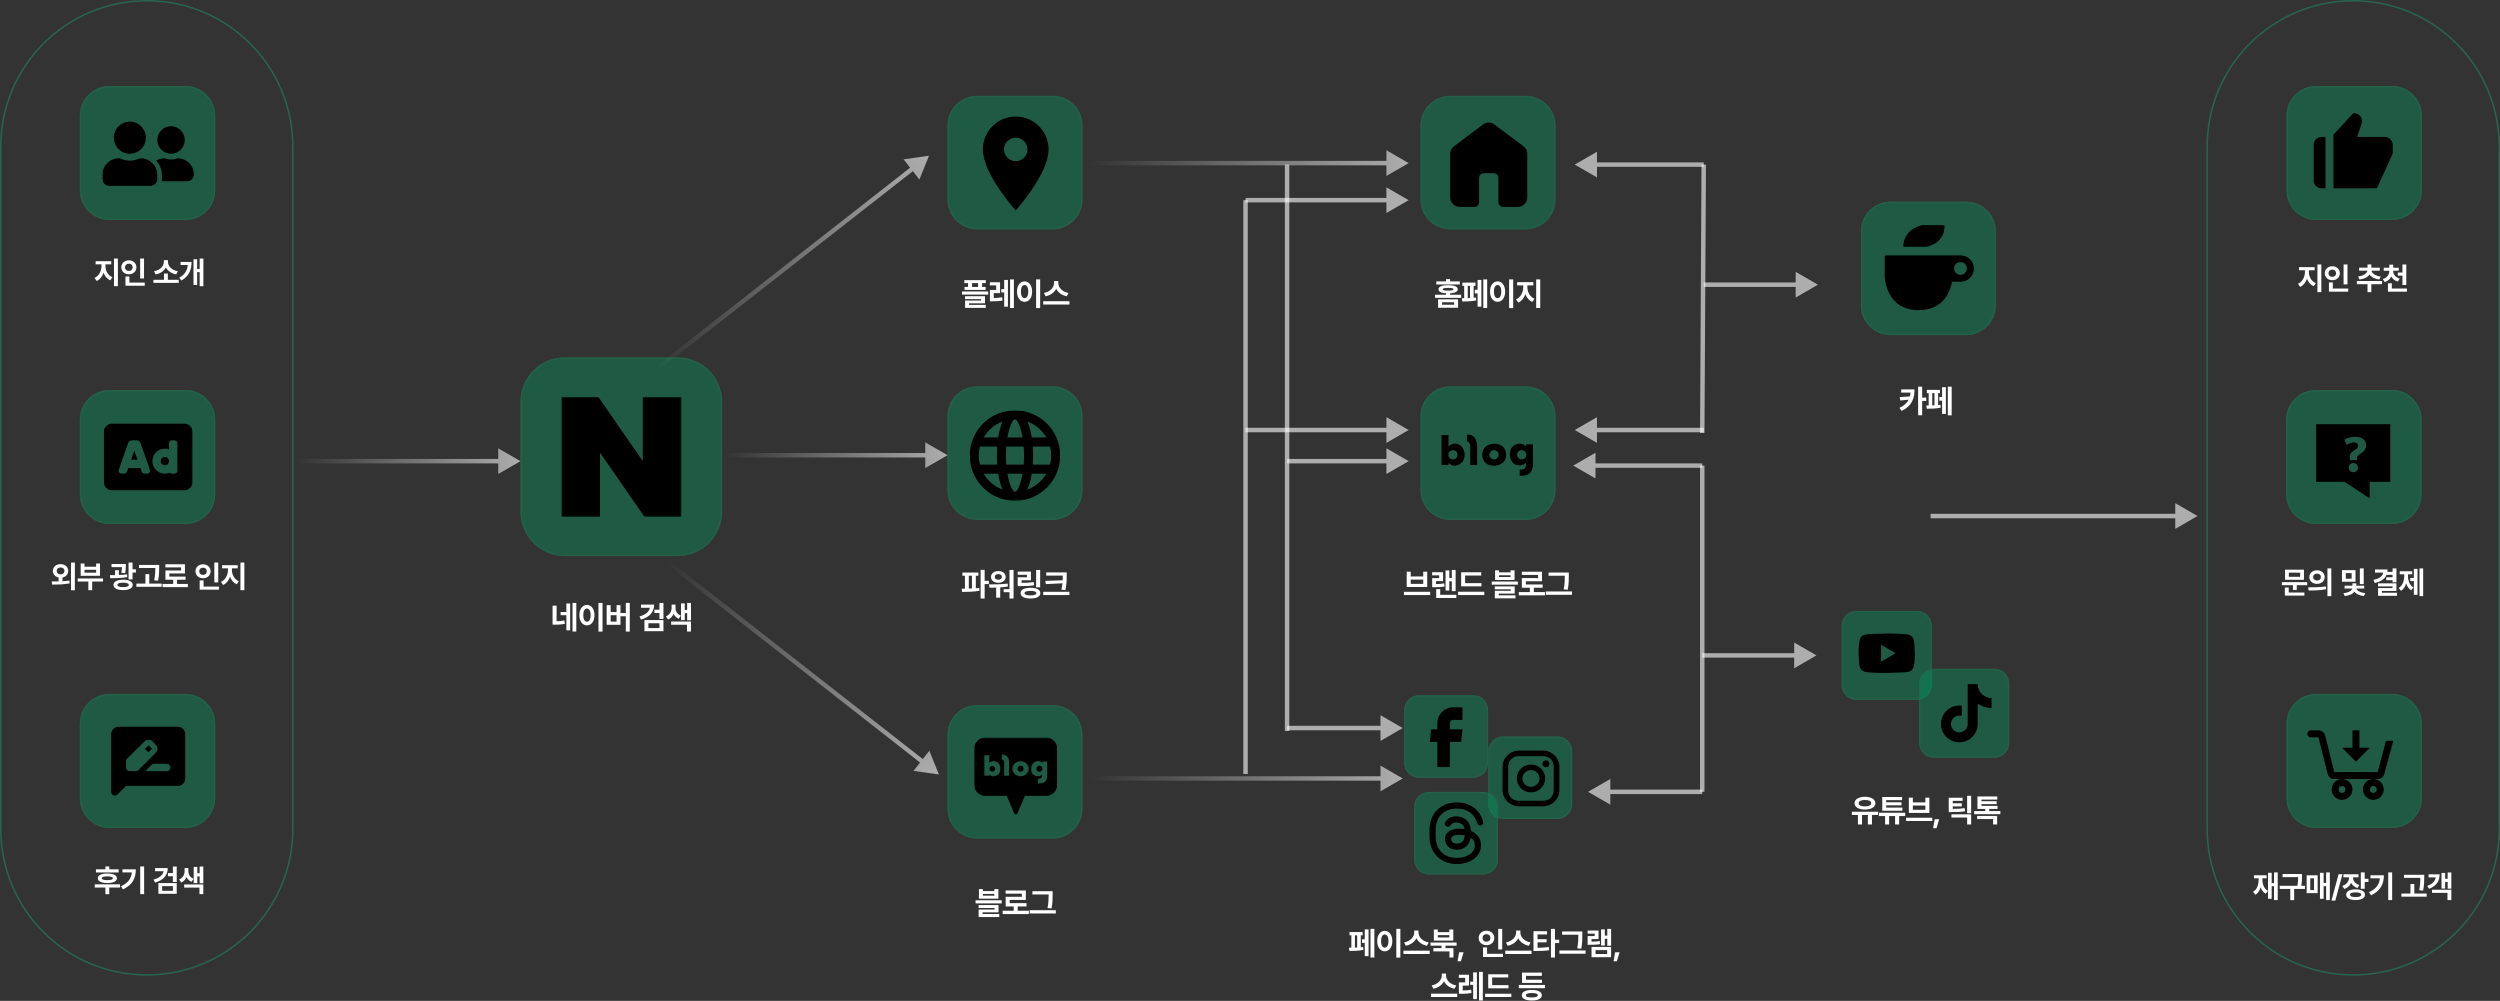 <svg width="1686" height="675" viewBox="0 0 1686 675" fill="none" xmlns="http://www.w3.org/2000/svg">
<rect x="0" y="0" width="1686" height="675" fill="#333333" stroke="none"/>
<path d="M125.124 58H73.824C62.779 58 53.824 66.954 53.824 78V128.349C53.824 139.394 62.779 148.349 73.824 148.349H125.124C136.17 148.349 145.124 139.394 145.124 128.349V78C145.124 66.954 136.17 58 125.124 58Z" fill="#00975E" fill-opacity="0.4"/>
<path d="M125.124 58.418H73.824C63.009 58.418 54.242 67.185 54.242 78V128.349C54.242 139.163 63.009 147.93 73.824 147.93H125.124C135.939 147.93 144.706 139.163 144.706 128.349V78C144.706 67.185 135.939 58.418 125.124 58.418Z" stroke="#28654E" stroke-opacity="0.7" stroke-width="0.837"/>
<mask id="mask0_113_368" style="mask-type:luminance" maskUnits="userSpaceOnUse" x="69" y="78" width="62" height="51">
<path d="M69.041 78.924H130.859V128.378H69.041V78.924Z" fill="white"/>
</mask>
<g mask="url(#mask0_113_368)">
<path d="M87.562 103.685C93.533 103.685 98.365 98.84 98.365 92.852C98.365 86.865 93.533 82.02 87.562 82.02C81.591 82.02 76.759 86.865 76.759 92.852C76.759 98.84 81.591 103.685 87.562 103.685ZM94.97 106.781H94.169C92.163 107.748 89.935 108.328 87.562 108.328C85.189 108.328 82.97 107.748 80.954 106.781H80.154C74.019 106.781 69.042 111.771 69.042 117.923V120.709C69.042 123.272 71.116 125.351 73.672 125.351H101.452C104.008 125.351 106.082 123.272 106.082 120.709V117.923C106.082 111.771 101.104 106.781 94.97 106.781ZM115.342 103.685C120.454 103.685 124.602 99.526 124.602 94.4C124.602 89.274 120.454 85.115 115.342 85.115C110.229 85.115 106.082 89.274 106.082 94.4C106.082 99.526 110.229 103.685 115.342 103.685ZM119.972 106.781H119.605C118.264 107.245 116.846 107.554 115.342 107.554C113.837 107.554 112.419 107.245 111.078 106.781H110.712C108.744 106.781 106.931 107.351 105.339 108.27C107.693 110.814 109.168 114.189 109.168 117.923V121.637C109.168 121.85 109.12 122.053 109.11 122.256H126.145C128.701 122.256 130.775 120.177 130.775 117.613C130.775 111.626 125.942 106.781 119.972 106.781Z" fill="black"/>
</g>
<path d="M125.124 263H73.824C62.779 263 53.824 271.954 53.824 283V333.349C53.824 344.395 62.779 353.349 73.824 353.349H125.124C136.17 353.349 145.124 344.395 145.124 333.349V283C145.124 271.954 136.17 263 125.124 263Z" fill="#00975E" fill-opacity="0.4"/>
<path d="M125.124 263.418H73.824C63.009 263.418 54.242 272.185 54.242 283V333.349C54.242 344.163 63.009 352.93 73.824 352.93H125.124C135.939 352.93 144.706 344.163 144.706 333.349V283C144.706 272.185 135.939 263.418 125.124 263.418Z" stroke="#28654E" stroke-opacity="0.7" stroke-width="0.837"/>
<mask id="mask1_113_368" style="mask-type:luminance" maskUnits="userSpaceOnUse" x="69" y="278" width="61" height="61">
<path d="M69.992 278.217H129.908V338.133H69.992V278.217Z" fill="white"/>
</mask>
<g mask="url(#mask1_113_368)">
<path d="M88.426 310.048H92.751L90.588 303.82L88.426 310.048ZM111.184 308.175C109.636 308.175 108.376 309.436 108.376 310.984C108.376 312.532 109.636 313.792 111.184 313.792C112.732 313.792 113.993 312.532 113.993 310.984C113.993 309.436 112.732 308.175 111.184 308.175ZM124.291 285.707H75.609C72.508 285.707 69.992 288.223 69.992 291.324V325.027C69.992 328.128 72.508 330.644 75.609 330.644H124.291C127.392 330.644 129.908 328.128 129.908 325.027V291.324C129.908 288.223 127.392 285.707 124.291 285.707ZM99.316 319.41H97.333C96.536 319.41 95.826 318.904 95.564 318.152L94.701 315.665H86.476L85.612 318.152C85.485 318.519 85.246 318.838 84.929 319.063C84.612 319.289 84.232 319.41 83.843 319.41H81.861C80.572 319.41 79.669 318.14 80.091 316.923L86.375 298.828C86.567 298.277 86.925 297.799 87.401 297.461C87.876 297.123 88.445 296.941 89.028 296.941H92.148C92.732 296.941 93.301 297.123 93.776 297.461C94.252 297.799 94.61 298.277 94.801 298.829L101.084 316.923C101.506 318.14 100.603 319.41 99.316 319.41ZM119.61 317.537C119.61 318.572 118.772 319.41 117.737 319.41H115.865C115.297 319.41 114.807 319.144 114.463 318.745C113.454 319.173 112.346 319.41 111.184 319.41C106.538 319.41 102.759 315.63 102.759 310.984C102.759 306.338 106.538 302.558 111.184 302.558C112.174 302.558 113.11 302.761 113.993 303.076V298.814C113.993 297.779 114.831 296.941 115.865 296.941H117.737C118.772 296.941 119.61 297.779 119.61 298.814V317.537Z" fill="black"/>
</g>
<path d="M125.124 468H73.824C62.779 468 53.824 476.954 53.824 488V538.349C53.824 549.395 62.779 558.349 73.824 558.349H125.124C136.17 558.349 145.124 549.395 145.124 538.349V488C145.124 476.954 136.17 468 125.124 468Z" fill="#00975E" fill-opacity="0.4"/>
<path d="M125.124 468.418H73.824C63.009 468.418 54.242 477.185 54.242 488V538.349C54.242 549.163 63.009 557.93 73.824 557.93H125.124C135.939 557.93 144.706 549.163 144.706 538.349V488C144.706 477.185 135.939 468.418 125.124 468.418Z" stroke="#28654E" stroke-opacity="0.7" stroke-width="0.837"/>
<mask id="mask2_113_368" style="mask-type:luminance" maskUnits="userSpaceOnUse" x="69" y="485" width="61" height="61">
<path d="M69.992 485.119H129.908V545.035H69.992V485.119Z" fill="white"/>
</mask>
<g mask="url(#mask2_113_368)">
<path d="M87.468 520.069H91.587C91.92 520.069 92.243 520.007 92.556 519.882C92.868 519.757 93.149 519.57 93.397 519.32L105.068 507.587C105.442 507.212 105.724 506.785 105.912 506.306C106.1 505.827 106.193 505.359 106.191 504.903C106.19 504.447 106.097 504 105.912 503.562C105.727 503.125 105.467 502.719 105.13 502.344L102.821 499.972C102.447 499.598 102.031 499.318 101.573 499.131C101.115 498.945 100.637 498.851 100.137 498.849C99.68 498.849 99.222 498.943 98.764 499.131C98.307 499.319 97.891 499.6 97.516 499.972L85.72 511.643C85.471 511.893 85.283 512.174 85.159 512.487C85.034 512.8 84.971 513.122 84.971 513.453V517.573C84.971 518.28 85.211 518.873 85.69 519.353C86.17 519.832 86.762 520.071 87.468 520.069ZM100.075 507.337L97.703 505.028L100.137 502.594L102.447 504.965L100.075 507.337ZM97.953 520.069H112.433C113.14 520.069 113.733 519.829 114.213 519.35C114.692 518.871 114.931 518.278 114.929 517.573C114.927 516.867 114.688 516.274 114.21 515.795C113.732 515.316 113.14 515.076 112.433 515.076H102.946L97.953 520.069ZM84.971 530.055L79.229 535.797C78.439 536.587 77.533 536.765 76.513 536.329C75.493 535.893 74.984 535.112 74.985 533.987V495.104C74.985 493.731 75.475 492.556 76.453 491.579C77.432 490.602 78.607 490.113 79.978 490.111H119.922C121.295 490.111 122.471 490.601 123.45 491.579C124.428 492.558 124.917 493.733 124.915 495.104V525.062C124.915 526.435 124.426 527.611 123.45 528.59C122.473 529.568 121.297 530.057 119.922 530.055H84.971Z" fill="black"/>
</g>
<path d="M1292.77 412H1252C1246.48 412 1242 416.477 1242 422V461.971C1242 467.494 1246.48 471.971 1252 471.971H1292.77C1298.3 471.971 1302.77 467.494 1302.77 461.971V422C1302.77 416.477 1298.3 412 1292.77 412Z" fill="#00975E" fill-opacity="0.4"/>
<path d="M1292.78 412.418H1252C1246.71 412.418 1242.42 416.708 1242.42 422V461.971C1242.42 467.263 1246.71 471.553 1252 471.553H1292.78C1298.07 471.553 1302.36 467.263 1302.36 461.971V422C1302.36 416.708 1298.07 412.418 1292.78 412.418Z" stroke="#28654E" stroke-opacity="0.7" stroke-width="0.837"/>
<mask id="mask3_113_368" style="mask-type:luminance" maskUnits="userSpaceOnUse" x="1250" y="416" width="51" height="52">
<path d="M1250.55 416.76H1300.88V467.212H1250.55V416.76Z" fill="white"/>
</mask>
<g mask="url(#mask3_113_368)">
<path d="M1268.59 446.234L1278.45 440.536L1268.59 434.839V446.234ZM1290.54 431.363C1290.79 432.256 1290.96 433.452 1291.08 434.972C1291.21 436.491 1291.26 437.802 1291.26 438.941L1291.38 440.536C1291.38 444.696 1291.08 447.753 1290.54 449.709C1290.07 451.419 1288.97 452.52 1287.26 452.995C1286.37 453.242 1284.73 453.413 1282.22 453.527C1279.76 453.66 1277.5 453.717 1275.41 453.717L1272.39 453.831C1264.43 453.831 1259.47 453.527 1257.52 452.995C1255.81 452.52 1254.71 451.419 1254.23 449.709C1253.98 448.817 1253.81 447.62 1253.7 446.101C1253.57 444.582 1253.51 443.271 1253.51 442.132L1253.4 440.536C1253.4 436.377 1253.7 433.32 1254.23 431.363C1254.71 429.654 1255.81 428.553 1257.52 428.078C1258.41 427.831 1260.04 427.66 1262.55 427.546C1265.02 427.413 1267.28 427.356 1269.37 427.356L1272.39 427.242C1280.34 427.242 1285.3 427.546 1287.26 428.078C1288.97 428.553 1290.07 429.654 1290.54 431.363Z" fill="black"/>
</g>
<path d="M1345 451.029H1304.23C1298.71 451.029 1294.23 455.506 1294.23 461.029V501C1294.23 506.523 1298.71 511 1304.23 511H1345C1350.53 511 1355 506.523 1355 501V461.029C1355 455.506 1350.53 451.029 1345 451.029Z" fill="#00975E" fill-opacity="0.4"/>
<path d="M1345 451.448H1304.22C1298.93 451.448 1294.64 455.738 1294.64 461.03V501.001C1294.64 506.293 1298.93 510.583 1304.22 510.583H1345C1350.29 510.583 1354.58 506.293 1354.58 501.001V461.03C1354.58 455.738 1350.29 451.448 1345 451.448Z" stroke="#28654E" stroke-opacity="0.7" stroke-width="0.837"/>
<mask id="mask4_113_368" style="mask-type:luminance" maskUnits="userSpaceOnUse" x="1299" y="454" width="54" height="54">
<path d="M1299.92 454.836H1352.15V507.192H1299.92V454.836Z" fill="white"/>
</mask>
<g mask="url(#mask4_113_368)">
<path d="M1336.05 467.533C1334.56 465.83 1333.74 463.644 1333.74 461.381H1327.02V488.431C1326.97 489.896 1326.35 491.283 1325.3 492.3C1324.25 493.318 1322.84 493.886 1321.38 493.885C1318.29 493.885 1315.72 491.355 1315.72 488.213C1315.72 484.461 1319.34 481.647 1323.06 482.803V475.91C1315.55 474.906 1308.98 480.752 1308.98 488.213C1308.98 495.478 1314.98 500.648 1321.36 500.648C1328.19 500.648 1333.74 495.085 1333.74 488.213V474.492C1336.47 476.455 1339.74 477.508 1343.1 477.502V470.761C1343.1 470.761 1339.01 470.958 1336.05 467.533Z" fill="black"/>
</g>
<path d="M710 64.656H659C647.954 64.656 639 73.61 639 84.656V134.656C639 145.702 647.954 154.656 659 154.656H710C721.046 154.656 730 145.702 730 134.656V84.656C730 73.61 721.046 64.656 710 64.656Z" fill="#00975E" fill-opacity="0.4"/>
<path d="M710 65.075H659C648.185 65.075 639.418 73.842 639.418 84.657V134.657C639.418 145.471 648.185 154.238 659 154.238H710C720.814 154.238 729.581 145.471 729.581 134.657V84.657C729.581 73.842 720.814 65.075 710 65.075Z" stroke="#28654E" stroke-opacity="0.7" stroke-width="0.837"/>
<mask id="mask5_113_368" style="mask-type:luminance" maskUnits="userSpaceOnUse" x="647" y="72" width="76" height="77">
<path d="M647 72.266H723V148.266H647V72.266Z" fill="white"/>
</mask>
<g mask="url(#mask5_113_368)">
<path d="M684.999 78.6C672.744 78.6 662.832 88.511 662.832 100.766C662.832 117.391 684.999 141.933 684.999 141.933C684.999 141.933 707.165 117.391 707.165 100.766C707.165 88.511 697.254 78.6 684.999 78.6ZM684.999 108.683C682.899 108.683 680.885 107.849 679.401 106.364C677.916 104.88 677.082 102.866 677.082 100.766C677.082 98.667 677.916 96.653 679.401 95.168C680.885 93.684 682.899 92.85 684.999 92.85C687.098 92.85 689.112 93.684 690.597 95.168C692.081 96.653 692.915 98.667 692.915 100.766C692.915 102.866 692.081 104.88 690.597 106.364C689.112 107.849 687.098 108.683 684.999 108.683Z" fill="black"/>
</g>
<path d="M710 260.57H659C647.954 260.57 639 269.524 639 280.57V330.57C639 341.616 647.954 350.57 659 350.57H710C721.046 350.57 730 341.616 730 330.57V280.57C730 269.524 721.046 260.57 710 260.57Z" fill="#00975E" fill-opacity="0.4"/>
<path d="M710 260.989H659C648.185 260.989 639.418 269.756 639.418 280.571V330.571C639.418 341.385 648.185 350.153 659 350.153H710C720.814 350.153 729.581 341.385 729.581 330.571V280.571C729.581 269.756 720.814 260.989 710 260.989Z" stroke="#28654E" stroke-opacity="0.7" stroke-width="0.837"/>
<mask id="mask6_113_368" style="mask-type:luminance" maskUnits="userSpaceOnUse" x="654" y="276" width="61" height="62">
<path d="M654 276.738H715V337.738H654V276.738Z" fill="white"/>
</mask>
<g mask="url(#mask6_113_368)">
<path d="M684.5 337.738C676.411 337.738 668.653 334.525 662.933 328.805C657.213 323.085 654 315.327 654 307.238C654 299.149 657.213 291.391 662.933 285.672C668.653 279.952 676.411 276.738 684.5 276.738C692.589 276.738 700.347 279.952 706.067 285.672C711.787 291.391 715 299.149 715 307.238C715 315.327 711.787 323.085 706.067 328.805C700.347 334.525 692.589 337.738 684.5 337.738ZM708.138 313.338C709.171 309.337 709.171 305.139 708.138 301.138H696.486C696.767 305.2 696.767 309.276 696.486 313.338H708.138ZM705.637 319.438H695.815C695.306 323.115 694.332 326.712 692.918 330.144C698.276 328.167 702.775 324.38 705.637 319.438ZM678.644 313.338H690.356C690.687 309.278 690.687 305.198 690.356 301.138H678.644C678.313 305.198 678.313 309.278 678.644 313.338ZM679.406 319.438C680.657 326.758 682.853 331.638 684.5 331.638C686.147 331.638 688.343 326.758 689.593 319.438H679.406ZM660.862 313.338H672.514C672.233 309.276 672.233 305.2 672.514 301.138H660.862C659.829 305.139 659.829 309.337 660.862 313.338ZM663.363 319.438C666.225 324.38 670.724 328.167 676.082 330.144C674.801 327.216 673.825 323.556 673.184 319.438H663.363ZM705.637 295.038C702.775 290.096 698.276 286.309 692.918 284.333C694.199 287.261 695.175 290.921 695.815 295.038H705.637ZM679.406 295.038H689.593C688.343 287.718 686.147 282.838 684.5 282.838C682.853 282.838 680.657 287.718 679.406 295.038ZM663.363 295.038H673.184C673.795 290.921 674.801 287.261 676.082 284.333C670.724 286.309 666.225 290.096 663.363 295.038Z" fill="black"/>
</g>
<path d="M710 475.508H659C647.954 475.508 639 484.462 639 495.508V545.508C639 556.554 647.954 565.508 659 565.508H710C721.046 565.508 730 556.554 730 545.508V495.508C730 484.462 721.046 475.508 710 475.508Z" fill="#00975E" fill-opacity="0.4"/>
<path d="M710 475.926H659C648.185 475.926 639.418 484.693 639.418 495.508V545.508C639.418 556.322 648.185 565.089 659 565.089H710C720.814 565.089 729.581 556.322 729.581 545.508V495.508C729.581 484.693 720.814 475.926 710 475.926Z" stroke="#28654E" stroke-opacity="0.7" stroke-width="0.837"/>
<mask id="mask7_113_368" style="mask-type:luminance" maskUnits="userSpaceOnUse" x="657" y="497" width="56" height="53">
<path d="M657 497.381H713V549.381H657V497.381Z" fill="white"/>
</mask>
<g mask="url(#mask7_113_368)">
<path d="M669.22 516.568C668.156 516.568 667.294 517.432 667.294 518.497C667.294 519.562 668.156 520.43 669.22 520.43C670.285 520.43 671.147 519.566 671.147 518.497C671.147 517.428 670.285 516.568 669.22 516.568Z" fill="black"/>
<path d="M688.266 516.367C687.119 516.367 686.189 517.298 686.189 518.446C686.189 519.595 687.119 520.526 688.266 520.526C689.414 520.526 690.343 519.595 690.343 518.446C690.343 517.298 689.414 516.367 688.266 516.367Z" fill="black"/>
<path d="M705.511 497.381H664.493C660.355 497.381 657 500.739 657 504.882V529.254C657 533.397 660.355 536.755 664.493 536.755H678.979L683.908 548.379C683.908 548.379 684.248 549.385 685.067 549.385C685.89 549.385 686.226 548.379 686.226 548.379L691.155 536.755H705.511C709.649 536.755 713.004 533.397 713.004 529.254V504.882C713.004 500.739 709.649 497.381 705.511 497.381ZM674.592 518.925C674.568 523.381 669.968 523.508 669.968 523.508C668.187 523.508 667.183 522.327 667.183 522.327V523.131H663.832V509.294C663.832 509.294 663.816 509.29 663.832 509.286V509.294C664.042 509.325 667.183 509.286 667.183 509.286V514.577C667.97 513.23 670.248 513.254 670.248 513.254C675.209 513.717 674.588 518.925 674.588 518.925H674.592ZM680.494 513.682V523.155H677.215V513.777C677.215 512.502 675.632 512.145 675.632 512.145V508.838C680.87 509.052 680.494 513.682 680.494 513.682ZM688.268 523.516C685.229 523.516 682.769 521.246 682.769 518.45C682.769 515.654 685.229 513.385 688.268 513.385C691.306 513.385 693.766 515.654 693.766 518.45C693.766 521.246 691.306 523.516 688.268 523.516ZM706.235 523.516C706.235 523.516 706.283 528.327 701.397 528.327H699.91V525.211H700.808C700.808 525.211 702.861 525.401 702.837 522.232C702.837 522.232 702.438 523.516 699.558 523.516C699.558 523.516 695.475 523.222 695.475 519.234V517.721C695.475 517.721 695.57 513.587 700.052 513.258C700.052 513.258 701.821 513.068 702.908 514.533V513.519H706.235V523.519V523.516Z" fill="black"/>
<path d="M701.022 516.414C699.902 516.414 698.992 517.325 698.992 518.446C698.992 519.567 699.902 520.477 701.022 520.477C702.141 520.477 703.051 519.567 703.051 518.446C703.051 517.325 702.141 516.414 701.022 516.414Z" fill="black"/>
</g>
<path d="M1029 260.57H978C966.954 260.57 958 269.524 958 280.57V330.57C958 341.616 966.954 350.57 978 350.57H1029C1040.05 350.57 1049 341.616 1049 330.57V280.57C1049 269.524 1040.05 260.57 1029 260.57Z" fill="#00975E" fill-opacity="0.4"/>
<path d="M1029 260.989H978.002C967.187 260.989 958.42 269.756 958.42 280.571V330.571C958.42 341.385 967.187 350.153 978.002 350.153H1029C1039.82 350.153 1048.58 341.385 1048.58 330.571V280.571C1048.58 269.756 1039.82 260.989 1029 260.989Z" stroke="#28654E" stroke-opacity="0.7" stroke-width="0.837"/>
<mask id="mask8_113_368" style="mask-type:luminance" maskUnits="userSpaceOnUse" x="972" y="292" width="62" height="29">
<path d="M972 292.906H1034V320.906H972V292.906Z" fill="white"/>
</mask>
<g mask="url(#mask8_113_368)">
<path d="M980.95 299.148C980.95 299.148 978.79 299.148 976.84 301.061V293.357H972V313.589H976.89V312.005C976.89 312.005 978.04 314.096 980.95 314.096C980.95 314.096 987.77 313.844 987.77 306.544C987.77 306.544 987.52 299.144 980.95 299.144V299.148ZM979.88 309.826C978.17 309.826 976.77 308.427 976.77 306.703C976.77 304.979 978.17 303.584 979.88 303.584C981.6 303.584 982.99 304.983 982.99 306.703C982.99 308.424 981.6 309.826 979.88 309.826Z" fill="black"/>
<path d="M989.32 292.906V297.587C989.32 297.587 991.53 297.487 991.53 301.612V313.589H996.19V300.506C996.19 300.506 996.39 292.906 989.32 292.906Z" fill="black"/>
<path d="M1007.59 299.211C1007.59 299.211 999.601 299.211 999.601 306.703C999.601 306.703 999.341 314.096 1007.59 314.096C1007.59 314.096 1015.77 314.085 1015.77 306.703C1015.77 306.703 1016.04 299.211 1007.59 299.211ZM1007.59 309.826C1005.88 309.826 1004.48 308.428 1004.48 306.703C1004.48 304.979 1005.88 303.584 1007.59 303.584C1009.31 303.584 1010.7 304.983 1010.7 306.703C1010.7 308.424 1009.31 309.826 1007.59 309.826Z" fill="black"/>
<path d="M1029.12 299.702V301.06C1029.12 301.06 1027.73 299.21 1025.06 299.21C1025.06 299.21 1018.22 298.922 1018.22 306.651C1018.22 306.651 1018.14 313.855 1024.87 313.855C1024.87 313.855 1027.62 313.966 1029.12 312.005V313.137C1029.12 313.137 1029.46 316.685 1026.04 316.685H1024.87V320.988H1026.75C1026.75 320.988 1033.82 321.066 1033.82 313.403V299.702H1029.12ZM1026.23 309.826C1024.51 309.826 1023.12 308.427 1023.12 306.703C1023.12 304.979 1024.51 303.584 1026.23 303.584C1027.95 303.584 1029.34 304.982 1029.34 306.703C1029.34 308.423 1027.94 309.826 1026.23 309.826Z" fill="black"/>
</g>
<path d="M1029 64.656H978C966.954 64.656 958 73.61 958 84.656V134.656C958 145.702 966.954 154.656 978 154.656H1029C1040.05 154.656 1049 145.702 1049 134.656V84.656C1049 73.61 1040.05 64.656 1029 64.656Z" fill="#00975E" fill-opacity="0.4"/>
<path d="M1029 65.075H978.002C967.187 65.075 958.42 73.842 958.42 84.657V134.657C958.42 145.471 967.187 154.238 978.002 154.238H1029C1039.82 154.238 1048.58 145.471 1048.58 134.657V84.657C1048.58 73.842 1039.82 65.075 1029 65.075Z" stroke="#28654E" stroke-opacity="0.7" stroke-width="0.837"/>
<mask id="mask9_113_368" style="mask-type:luminance" maskUnits="userSpaceOnUse" x="965" y="71" width="78" height="79">
<path d="M965 71.314H1043V149.314H965V71.314Z" fill="white"/>
</mask>
<g mask="url(#mask9_113_368)">
<path d="M978 133.064V103.814C978 102.785 978.23 101.81 978.69 100.889C979.15 99.969 979.79 99.21 980.6 98.614L1000.1 83.989C1001.24 83.123 1002.54 82.689 1004 82.689C1005.46 82.689 1006.76 83.123 1007.9 83.989L1027.4 98.614C1028.21 99.21 1028.85 99.969 1029.31 100.889C1029.77 101.81 1030 102.785 1030 103.814V133.064C1030 134.852 1029.36 136.383 1028.09 137.657C1026.82 138.931 1025.29 139.567 1023.5 139.564H1013.75C1012.83 139.564 1012.06 139.252 1011.44 138.628C1010.81 138.004 1010.5 137.233 1010.5 136.314V120.064C1010.5 119.144 1010.19 118.372 1009.56 117.75C1008.94 117.129 1008.17 116.817 1007.25 116.814H1000.75C999.83 116.814 999.06 117.126 998.44 117.75C997.81 118.374 997.5 119.146 997.5 120.064V136.314C997.5 137.235 997.19 138.008 996.56 138.632C995.94 139.256 995.17 139.567 994.25 139.564H984.5C982.71 139.564 981.18 138.929 979.91 137.657C978.64 136.385 978 134.854 978 133.064Z" fill="black"/>
</g>
<path d="M993.557 468.85H957C951.477 468.85 947 473.327 947 478.85V514.506C947 520.029 951.477 524.506 957 524.506H993.557C999.079 524.506 1003.56 520.029 1003.56 514.506V478.85C1003.56 473.327 999.079 468.85 993.557 468.85Z" fill="#00975E" fill-opacity="0.4"/>
<path d="M993.555 469.271H956.998C951.708 469.271 947.42 473.559 947.42 478.849V514.505C947.42 519.795 951.708 524.083 956.998 524.083H993.555C998.845 524.083 1003.13 519.795 1003.13 514.505V478.849C1003.13 473.559 998.845 469.271 993.555 469.271Z" stroke="#28654E" stroke-opacity="0.7" stroke-width="0.843"/>
<path d="M1050.29 496.678H1013.73C1008.21 496.678 1003.73 501.155 1003.73 506.678V542.334C1003.73 547.856 1008.21 552.334 1013.73 552.334H1050.29C1055.81 552.334 1060.29 547.856 1060.29 542.334V506.678C1060.29 501.155 1055.81 496.678 1050.29 496.678Z" fill="#00975E" fill-opacity="0.4"/>
<path d="M1050.29 497.099H1013.73C1008.44 497.099 1004.15 501.388 1004.15 506.678V542.333C1004.15 547.623 1008.44 551.911 1013.73 551.911H1050.29C1055.58 551.911 1059.86 547.623 1059.86 542.333V506.678C1059.86 501.388 1055.58 497.099 1050.29 497.099Z" stroke="#28654E" stroke-opacity="0.7" stroke-width="0.843"/>
<path d="M1000.27 534.102H963.71C958.187 534.102 953.71 538.579 953.71 544.102V579.758C953.71 585.281 958.187 589.758 963.71 589.758H1000.27C1005.79 589.758 1010.27 585.281 1010.27 579.758V544.102C1010.27 538.579 1005.79 534.102 1000.27 534.102Z" fill="#00975E" fill-opacity="0.4"/>
<path d="M1000.27 534.523H963.708C958.418 534.523 954.13 538.811 954.13 544.101V579.757C954.13 585.047 958.418 589.335 963.708 589.335H1000.27C1005.56 589.335 1009.84 585.047 1009.84 579.757V544.101C1009.84 538.811 1005.56 534.523 1000.27 534.523Z" stroke="#28654E" stroke-opacity="0.7" stroke-width="0.843"/>
<mask id="mask10_113_368" style="mask-type:luminance" maskUnits="userSpaceOnUse" x="949" y="471" width="52" height="52">
<path d="M990.685 471.729H959.88C954.357 471.729 949.88 476.206 949.88 481.729V512.587C949.88 518.11 954.357 522.587 959.88 522.587H990.685C996.208 522.587 1000.69 518.11 1000.69 512.587V481.729C1000.69 476.206 996.208 471.729 990.685 471.729Z" fill="white"/>
</mask>
<g mask="url(#mask10_113_368)">
<path d="M969.35 517.288H977.81V500.314H985.44L986.28 491.88H977.81V487.621C977.81 487.059 978.04 486.52 978.43 486.122C978.83 485.725 979.37 485.502 979.93 485.502H986.28V477.025H979.93C977.12 477.025 974.43 478.142 972.45 480.129C970.46 482.116 969.35 484.811 969.35 487.621V491.88H965.11L964.28 500.314H969.35V517.288Z" fill="black"/>
</g>
<mask id="mask11_113_368" style="mask-type:luminance" maskUnits="userSpaceOnUse" x="1009" y="502" width="47" height="47">
<path d="M1009.48 502.436H1055.01V548.016H1009.48V502.436Z" fill="white"/>
</mask>
<g mask="url(#mask11_113_368)">
<path d="M1024.44 506.193H1040.54C1046.68 506.193 1051.66 511.079 1051.66 517.093V532.878C1051.66 535.768 1050.49 538.541 1048.4 540.585C1046.32 542.629 1043.49 543.777 1040.54 543.777H1024.44C1018.3 543.777 1013.32 538.891 1013.32 532.878V517.093C1013.32 514.202 1014.49 511.43 1016.57 509.386C1018.66 507.342 1021.49 506.193 1024.44 506.193ZM1024.05 509.952C1022.22 509.952 1020.47 510.664 1019.17 511.933C1017.88 513.202 1017.15 514.923 1017.15 516.717V533.253C1017.15 536.993 1020.24 540.019 1024.05 540.019H1040.92C1042.75 540.019 1044.51 539.306 1045.8 538.037C1047.1 536.768 1047.83 535.048 1047.83 533.253V516.717C1047.83 512.977 1044.74 509.952 1040.92 509.952H1024.05ZM1042.55 512.77C1043.19 512.77 1043.8 513.018 1044.25 513.458C1044.7 513.899 1044.95 514.496 1044.95 515.119C1044.95 515.742 1044.7 516.34 1044.25 516.78C1043.8 517.221 1043.19 517.468 1042.55 517.468C1041.92 517.468 1041.31 517.221 1040.86 516.78C1040.41 516.34 1040.16 515.742 1040.16 515.119C1040.16 514.496 1040.41 513.899 1040.86 513.458C1041.31 513.018 1041.92 512.77 1042.55 512.77ZM1032.49 515.589C1035.03 515.589 1037.47 516.579 1039.27 518.341C1041.06 520.103 1042.07 522.493 1042.07 524.985C1042.07 527.477 1041.06 529.867 1039.27 531.629C1037.47 533.391 1035.03 534.381 1032.49 534.381C1029.95 534.381 1027.51 533.391 1025.71 531.629C1023.91 529.867 1022.9 527.477 1022.9 524.985C1022.9 522.493 1023.91 520.103 1025.71 518.341C1027.51 516.579 1029.95 515.589 1032.49 515.589ZM1032.49 519.348C1030.96 519.348 1029.5 519.942 1028.42 520.999C1027.34 522.056 1026.74 523.49 1026.74 524.985C1026.74 526.48 1027.34 527.914 1028.42 528.971C1029.5 530.029 1030.96 530.623 1032.49 530.623C1034.01 530.623 1035.48 530.029 1036.56 528.971C1037.63 527.914 1038.24 526.48 1038.24 524.985C1038.24 523.49 1037.63 522.056 1036.56 520.999C1035.48 519.942 1034.01 519.348 1032.49 519.348Z" fill="black"/>
</g>
<mask id="mask12_113_368" style="mask-type:luminance" maskUnits="userSpaceOnUse" x="957" y="536" width="51" height="51">
<path d="M957.54 536.98H1007.39V586.878H957.54V536.98Z" fill="white"/>
</mask>
<g mask="url(#mask12_113_368)">
<path fill-rule="evenodd" clip-rule="evenodd" d="M968.86 546.592C972.08 543.164 976.73 541.139 982.5 541.139C991.98 541.139 998.27 546.609 1000.26 554.189C1000.4 554.723 1000.32 555.29 1000.04 555.766C999.77 556.242 999.31 556.589 998.78 556.729C998.25 556.869 997.68 556.791 997.2 556.513C996.73 556.235 996.38 555.779 996.24 555.245C994.73 549.501 990.1 545.297 982.5 545.297C977.75 545.297 974.23 546.937 971.9 549.434C969.54 551.954 968.22 555.511 968.22 559.591V564.269C968.22 568.348 969.54 571.905 971.9 574.423C974.23 576.924 977.75 578.562 982.5 578.562C985.94 578.562 988.66 577.764 990.76 576.473C992.87 575.173 994.12 573.45 994.48 571.473C994.88 569.194 994.38 567.63 993.52 566.501C993.05 565.894 992.48 565.373 991.83 564.961C991.55 566.518 991.05 567.988 990.3 569.14C987.51 573.379 982.18 573.743 978.67 572.34C976.76 571.581 975.13 569.504 974.63 567.277C974.32 566.001 974.42 564.66 974.92 563.445C975.47 562.123 976.49 560.996 977.94 560.139C979.38 559.289 981.51 558.898 983.63 558.84C984.91 558.805 986.29 558.89 987.68 559.117C987.39 557.765 986.9 556.757 986.34 556.239C985.34 555.303 983.67 554.644 982 554.655C980.39 554.667 979.02 555.289 978.2 556.599C977.91 557.066 977.44 557.399 976.91 557.523C976.37 557.647 975.81 557.552 975.34 557.26C974.87 556.968 974.54 556.502 974.42 555.964C974.29 555.427 974.39 554.863 974.68 554.395C976.42 551.613 979.28 550.517 981.97 550.497C984.61 550.478 987.33 551.478 989.17 553.195C991.04 554.933 991.84 557.784 992.05 560.376C993.86 561.169 995.58 562.331 996.84 563.988C998.46 566.129 999.16 568.89 998.57 572.202C997.96 575.579 995.83 578.228 992.94 580.013C990.1 581.764 986.59 582.72 982.5 582.72C976.73 582.72 972.07 580.695 968.87 577.267C965.67 573.861 964.07 569.233 964.07 564.269V559.591C964.07 554.626 965.67 549.998 968.87 546.592H968.86ZM987.87 563.385C986.51 563.092 985.13 562.963 983.74 562.998C981.89 563.048 980.59 563.399 980.05 563.72C979.25 564.192 978.91 564.672 978.76 565.044C978.59 565.461 978.56 565.92 978.68 566.354C978.93 567.468 979.77 568.304 980.21 568.477C982.54 569.412 985.47 568.917 986.83 566.855C987.31 566.111 987.7 564.859 987.86 563.385H987.87Z" fill="black"/>
</g>
<path d="M457 241H381C364.431 241 351 254.431 351 271V345C351 361.569 364.431 375 381 375H457C473.569 375 487 361.569 487 345V271C487 254.431 473.569 241 457 241Z" fill="#00975E" fill-opacity="0.4"/>
<path d="M456.999 241.418H381C364.662 241.418 351.418 254.662 351.418 271V344.999C351.418 361.337 364.662 374.581 381 374.581H456.999C473.337 374.581 486.581 361.337 486.581 344.999V271C486.581 254.662 473.337 241.418 456.999 241.418Z" stroke="#28654E" stroke-opacity="0.7" stroke-width="0.837"/>
<mask id="mask13_113_368" style="mask-type:luminance" maskUnits="userSpaceOnUse" x="378" y="267" width="82" height="82">
<path d="M378.58 267.629H459.58V348.629H378.58V267.629Z" fill="white"/>
</mask>
<g mask="url(#mask13_113_368)">
<path d="M433.502 310.981L403.475 267.629H378.581V348.629H404.656V305.28L434.687 348.629H459.581V267.629H433.502V310.981Z" fill="black"/>
</g>
<path d="M1613.12 263H1561.82C1550.77 263 1541.82 271.954 1541.82 283V333.349C1541.82 344.395 1550.77 353.349 1561.82 353.349H1613.12C1624.17 353.349 1633.12 344.395 1633.12 333.349V283C1633.12 271.954 1624.17 263 1613.12 263Z" fill="#00975E" fill-opacity="0.4"/>
<path d="M1613.12 263.418H1561.82C1551.01 263.418 1542.24 272.185 1542.24 283V333.349C1542.24 344.163 1551.01 352.93 1561.82 352.93H1613.12C1623.94 352.93 1632.7 344.163 1632.7 333.349V283C1632.7 272.185 1623.94 263.418 1613.12 263.418Z" stroke="#28654E" stroke-opacity="0.7" stroke-width="0.837"/>
<mask id="mask14_113_368" style="mask-type:luminance" maskUnits="userSpaceOnUse" x="1543" y="266" width="84" height="85">
<path d="M1543 266.086H1627V350.086H1543V266.086Z" fill="white"/>
</mask>
<g mask="url(#mask14_113_368)">
<path fill-rule="evenodd" clip-rule="evenodd" d="M1612 286.086V324.975H1598.11V336.086L1581.17 324.975H1562V286.086H1612ZM1587.12 312.267C1586.23 312.267 1585.49 312.557 1584.91 313.137C1584.32 313.718 1584.03 314.442 1584.03 315.31C1584.03 316.222 1584.32 316.97 1584.89 317.556C1585.47 318.142 1586.21 318.435 1587.12 318.435C1588.01 318.435 1588.75 318.142 1589.33 317.556C1589.91 316.97 1590.2 316.238 1590.2 315.359C1590.2 314.469 1589.91 313.731 1589.33 313.145C1588.75 312.56 1588.01 312.267 1587.12 312.267ZM1588.33 294.558C1585.91 294.558 1583.49 295.188 1581.08 296.446L1582.53 300.06C1584.5 298.942 1586.17 298.383 1587.56 298.383C1588.41 298.383 1589.08 298.587 1589.57 298.993C1590.07 299.4 1590.31 299.951 1590.31 300.645C1590.31 301.199 1590.14 301.682 1589.78 302.094C1589.52 302.403 1589.02 302.828 1588.28 303.37L1586.53 304.62C1586.38 304.73 1586.24 304.843 1586.09 304.958L1585.79 305.211C1585.52 305.455 1585.3 305.734 1585.14 306.049C1584.85 306.592 1584.71 307.552 1584.71 308.93V310.362H1589.51V309.695C1589.51 308.708 1589.64 308.021 1589.89 307.636C1590.14 307.251 1590.81 306.695 1591.89 305.968L1592.4 305.617C1593.55 304.806 1594.37 304.046 1594.85 303.339C1595.41 302.531 1595.68 301.557 1595.68 300.418C1595.68 298.736 1595.11 297.368 1593.97 296.316C1592.68 295.144 1590.8 294.558 1588.33 294.558Z" fill="black"/>
</g>
<path d="M1613.3 468H1562C1550.95 468 1542 476.954 1542 488V538.349C1542 549.395 1550.95 558.349 1562 558.349H1613.3C1624.35 558.349 1633.3 549.395 1633.3 538.349V488C1633.3 476.954 1624.35 468 1613.3 468Z" fill="#00975E" fill-opacity="0.4"/>
<path d="M1613.3 468.418H1562C1551.19 468.418 1542.42 477.185 1542.42 488V538.349C1542.42 549.163 1551.19 557.93 1562 557.93H1613.3C1624.12 557.93 1632.88 549.163 1632.88 538.349V488C1632.88 477.185 1624.12 468.418 1613.3 468.418Z" stroke="#28654E" stroke-opacity="0.7" stroke-width="0.837"/>
<mask id="mask15_113_368" style="mask-type:luminance" maskUnits="userSpaceOnUse" x="1549" y="476" width="75" height="76">
<path d="M1549 476.15H1624V551.15H1549V476.15Z" fill="white"/>
</mask>
<g mask="url(#mask15_113_368)">
<path d="M1558.38 492.557C1557.75 492.557 1557.16 492.804 1556.72 493.243C1556.28 493.683 1556.03 494.279 1556.03 494.9C1556.03 495.522 1556.28 496.118 1556.72 496.558C1557.16 496.997 1557.75 497.244 1558.38 497.244H1563.58L1569.73 521.854C1570.25 523.94 1572.12 525.369 1574.27 525.369H1603.49C1605.61 525.369 1607.41 523.963 1607.96 521.924L1614.04 499.588H1609.13L1603.49 520.682H1574.27L1568.12 496.072C1567.86 495.063 1567.28 494.168 1566.46 493.53C1565.63 492.893 1564.62 492.55 1563.58 492.557H1558.38ZM1600.56 525.369C1596.71 525.369 1593.53 528.545 1593.53 532.4C1593.53 536.256 1596.71 539.432 1600.56 539.432C1604.42 539.432 1607.59 536.256 1607.59 532.4C1607.59 528.545 1604.42 525.369 1600.56 525.369ZM1579.47 525.369C1575.61 525.369 1572.44 528.545 1572.44 532.4C1572.44 536.256 1575.61 539.432 1579.47 539.432C1583.32 539.432 1586.5 536.256 1586.5 532.4C1586.5 528.545 1583.32 525.369 1579.47 525.369ZM1586.5 492.557V504.275H1579.47L1588.84 513.65L1598.22 504.275H1591.19V492.557H1586.5ZM1579.47 530.057C1580.79 530.057 1581.81 531.079 1581.81 532.4C1581.81 533.722 1580.79 534.744 1579.47 534.744C1578.15 534.744 1577.12 533.722 1577.12 532.4C1577.12 531.079 1578.15 530.057 1579.47 530.057ZM1600.56 530.057C1601.88 530.057 1602.91 531.079 1602.91 532.4C1602.91 533.722 1601.88 534.744 1600.56 534.744C1599.24 534.744 1598.22 533.722 1598.22 532.4C1598.22 531.079 1599.24 530.057 1600.56 530.057Z" fill="black"/>
</g>
<path d="M1613.3 58H1562C1550.95 58 1542 66.954 1542 78V128.349C1542 139.394 1550.95 148.349 1562 148.349H1613.3C1624.35 148.349 1633.3 139.394 1633.3 128.349V78C1633.3 66.954 1624.35 58 1613.3 58Z" fill="#00975E" fill-opacity="0.4"/>
<path d="M1613.3 58.418H1562C1551.19 58.418 1542.42 67.185 1542.42 78V128.349C1542.42 139.163 1551.19 147.93 1562 147.93H1613.3C1624.12 147.93 1632.88 139.163 1632.88 128.349V78C1632.88 67.185 1624.12 58.418 1613.3 58.418Z" stroke="#28654E" stroke-opacity="0.7" stroke-width="0.837"/>
<mask id="mask16_113_368" style="mask-type:luminance" maskUnits="userSpaceOnUse" x="1555" y="71" width="64" height="64">
<path d="M1555 71H1619V135H1555V71Z" fill="white"/>
</mask>
<g mask="url(#mask16_113_368)">
<path d="M1565.67 127.001H1568.33V92.334H1565.67C1564.25 92.334 1562.9 92.896 1561.9 93.896C1560.89 94.896 1560.33 96.253 1560.33 97.667V121.667C1560.33 123.082 1560.89 124.438 1561.9 125.439C1562.9 126.439 1564.25 127.001 1565.67 127.001ZM1608.33 92.334H1589.67L1592.66 83.353C1592.93 82.551 1593 81.698 1592.87 80.862C1592.74 80.027 1592.42 79.234 1591.92 78.549C1591.43 77.864 1590.78 77.305 1590.03 76.92C1589.28 76.535 1588.44 76.334 1587.6 76.334H1587L1573.67 90.835V127.001H1603L1613.43 104.078L1613.67 103.001V97.667C1613.67 96.253 1613.1 94.896 1612.1 93.896C1611.1 92.896 1609.75 92.334 1608.33 92.334Z" fill="black"/>
</g>
<path d="M1326 136H1275C1263.95 136 1255 144.954 1255 156V206C1255 217.046 1263.95 226 1275 226H1326C1337.05 226 1346 217.046 1346 206V156C1346 144.954 1337.05 136 1326 136Z" fill="#00975E" fill-opacity="0.4"/>
<path d="M1326 136.418H1275C1264.19 136.418 1255.42 145.185 1255.42 156V206C1255.42 216.814 1264.19 225.581 1275 225.581H1326C1336.82 225.581 1345.58 216.814 1345.58 206V156C1345.58 145.185 1336.82 136.418 1326 136.418Z" stroke="#28654E" stroke-opacity="0.7" stroke-width="0.837"/>
<path d="M1296.46 151.828H1310.66C1310.86 151.823 1311.06 151.897 1311.2 152.045C1311.34 152.187 1311.42 152.381 1311.41 152.58C1311.21 164.456 1299.51 166.352 1299.4 166.369C1299.36 166.369 1299.32 166.381 1299.28 166.381H1284.28C1284.07 166.381 1283.87 166.29 1283.73 166.136C1283.59 165.982 1283.52 165.777 1283.54 165.567C1284.55 153.667 1296.35 151.851 1296.46 151.828ZM1322.37 189.969H1316.45C1315.3 196.283 1310.9 209.173 1293.95 209.173C1271.52 209.178 1271.06 186.564 1271.06 186.564V172.985C1271.06 172.575 1271.39 172.239 1271.81 172.239H1322.37C1327.25 172.239 1331.23 176.213 1331.23 181.104C1331.23 185.995 1327.26 189.969 1322.37 189.969ZM1322.16 176.749C1319.78 176.749 1317.85 178.673 1317.85 181.053C1317.85 183.433 1319.78 185.351 1322.16 185.351C1324.53 185.351 1326.46 183.427 1326.46 181.053C1326.46 178.679 1324.53 176.749 1322.16 176.749Z" fill="black"/>
<path d="M1685.5 99C1685.5 44.6 1641.4 0.5 1587 0.5C1532.6 0.5 1488.5 44.6 1488.5 99V559C1488.5 613.4 1532.6 657.5 1587 657.5C1641.4 657.5 1685.5 613.4 1685.5 559V99Z" stroke="#28654E"/>
<path d="M375.366 408.444V418.979C377.14 418.948 378.775 418.82 380.591 418.427L380.953 420.7C378.574 421.21 376.492 421.295 374.007 421.295H372.648V408.444H375.366ZM388.663 406.597V425.925H386.114V406.597H388.663ZM384.521 406.958V425.075H381.951V414.901H378.085V412.714H381.951V406.958H384.521ZM406.342 406.597V425.967H403.603V406.597H406.342ZM395.85 407.956C398.76 407.956 400.926 410.632 400.926 414.838C400.926 419.086 398.76 421.741 395.85 421.741C392.876 421.741 390.71 419.086 390.731 414.838C390.71 410.632 392.876 407.956 395.85 407.956ZM395.85 410.399C394.342 410.399 393.344 411.97 393.344 414.838C393.344 417.726 394.342 419.277 395.85 419.277C397.316 419.277 398.314 417.726 398.314 414.838C398.314 411.97 397.316 410.399 395.85 410.399ZM424.723 406.597V425.967H422.047V415.602H418.458V421.379H409.133V408.083H411.831V412.777H415.803V408.083H418.458V413.415H422.047V406.597H424.723ZM411.831 419.213H415.803V414.901H411.831V419.213ZM441.159 407.722C441.159 412.777 437.973 416.282 432.302 417.854L431.24 415.751C435.403 414.625 437.803 412.501 438.27 409.889H432.28V407.722H441.159ZM447.424 406.618V417.429H444.727V413.415H441.286V411.206H444.727V406.618H447.424ZM447.424 418.194V425.691H434.617V418.194H447.424ZM437.272 420.317V423.567H444.748V420.317H437.272ZM455.568 409.953C455.568 412.098 456.63 414.2 459.2 415.22L457.734 417.301C456.109 416.643 454.973 415.454 454.293 413.988C453.571 415.666 452.36 417.057 450.555 417.811L449.111 415.708C451.829 414.54 452.934 412.14 452.934 409.953V407.722H455.568V409.953ZM465.996 406.618V418.321H463.426V413.521H461.812V418.215H459.285V406.915H461.812V411.312H463.426V406.618H465.996ZM465.996 419.171V425.925H463.299V421.337H452.636V419.171H465.996Z" fill="white"/>
<path d="M1291.14 262.599C1291.12 268.567 1289.67 273.537 1282.45 277.148L1280.96 275.109C1284.19 273.505 1286.11 271.711 1287.21 269.565L1281.49 270.096L1281.15 267.781L1288.04 267.356C1288.23 266.549 1288.37 265.679 1288.44 264.765H1282.17V262.599H1291.14ZM1296.3 260.751V268.164H1299.04V270.394H1296.3V280.037H1293.58V260.751H1296.3ZM1316.21 260.751V280.079H1313.6V260.751H1316.21ZM1312.3 261.133V279.166H1309.73V270.203H1307.86V267.781H1309.73V261.133H1312.3ZM1308.31 262.939V265.126H1307.08V273.155C1307.62 273.112 1308.14 273.059 1308.63 272.985L1308.82 274.939C1305.76 275.597 1301.81 275.661 1299.39 275.661L1299.09 273.431H1300.7V265.126H1299.45V262.939H1308.31ZM1303.1 273.389L1304.61 273.325V265.126H1303.1V273.389Z" fill="white"/>
<path d="M99 0.5C153.4 0.5 197.5 44.6 197.5 99V559C197.5 613.4 153.4 657.5 99 657.5C44.6 657.5 0.5 613.4 0.5 559V99C0.5 44.6 44.6 0.5 99 0.5Z" stroke="#28654E"/>
<path d="M1266.61 547.449V549.637H1262.46V556.03H1259.7V549.637H1255.75V556.03H1252.97V549.637H1248.91V547.449H1266.61ZM1257.71 537.339C1261.85 537.339 1264.76 539.06 1264.76 541.715C1264.76 544.327 1261.85 545.963 1257.71 545.963C1253.56 545.963 1250.68 544.327 1250.7 541.715C1250.68 539.06 1253.56 537.339 1257.71 537.339ZM1257.71 539.506C1255.11 539.506 1253.46 540.292 1253.48 541.715C1253.46 543.074 1255.11 543.839 1257.71 543.839C1260.32 543.839 1261.95 543.074 1261.95 541.715C1261.95 540.292 1260.32 539.506 1257.71 539.506ZM1284.86 548.129V550.338H1280.78V556.03H1278.04V550.338H1274.01V556.03H1271.31V550.338H1267.17V548.129H1284.86ZM1282.97 544.625V546.77H1269.4V537.488H1282.76V539.612H1272.05V541.035H1282.35V543.138H1272.05V544.625H1282.97ZM1303.13 551.485V553.694H1285.44V551.485H1303.13ZM1290.03 537.934V541.141H1298.46V537.934H1301.16V548.256H1287.31V537.934H1290.03ZM1290.03 546.133H1298.46V543.244H1290.03V546.133ZM1307.77 552.504L1305.95 558.558H1303.69L1304.76 552.504H1307.77ZM1329.35 549.191V556.03H1326.63V551.357H1316.05V549.191H1329.35ZM1329.35 536.702V548.426H1326.63V536.702H1329.35ZM1323.59 537.976V540.122H1316.94V541.736H1323.02V543.817H1316.94V545.495C1320.34 545.485 1322.5 545.389 1324.95 545.007L1325.23 547.131C1322.47 547.577 1320.02 547.641 1315.88 547.641H1314.22V537.976H1323.59ZM1349.04 546.961V549.085H1331.37V546.961H1338.85V545.538H1333.58V537.127H1346.98V539.23H1336.3V540.313H1346.54V542.309H1336.3V543.478H1347.15V545.538H1341.57V546.961H1349.04ZM1346.88 550.274V556.03H1344.14V552.398H1333.37V550.274H1346.88Z" fill="white"/>
<path d="M71.124 179.436C71.124 182.45 72.662 185.67 75.8 186.982L74.385 189.033C72.18 188.1 70.663 186.244 69.832 183.968C68.981 186.439 67.433 188.49 65.238 189.505L63.741 187.434C66.838 186.06 68.438 182.594 68.438 179.436V178.287H64.48V176.154H75.021V178.287H71.124V179.436ZM79.512 174.35V193.012H76.866V174.35H79.512ZM97.136 174.37V187.782H94.511V174.37H97.136ZM97.629 190.592V192.684H84.627V186.429H87.272V190.592H97.629ZM86.903 175.56C89.774 175.56 92.009 177.528 92.009 180.256C92.009 183.045 89.774 184.993 86.903 184.993C84.032 184.993 81.796 183.045 81.796 180.256C81.796 177.528 84.032 175.56 86.903 175.56ZM86.903 177.836C85.447 177.815 84.339 178.738 84.36 180.256C84.339 181.814 85.447 182.717 86.903 182.717C88.318 182.717 89.425 181.814 89.425 180.256C89.425 178.738 88.318 177.815 86.903 177.836ZM120.532 188.685V190.776H103.449V188.685H110.585V184.46H113.19V188.685H120.532ZM113.272 176.749C113.272 179.415 115.671 182.225 119.937 182.881L118.829 185.055C115.548 184.46 113.108 182.707 111.877 180.379C110.647 182.696 108.227 184.47 104.966 185.055L103.859 182.881C108.083 182.225 110.462 179.395 110.483 176.749V175.416H113.272V176.749ZM137.172 174.35V193.012H134.649V183.517H132.947V192.191H130.507V174.842H132.947V181.425H134.649V174.35H137.172ZM129.194 176.646C129.174 181.855 127.615 186.121 122.365 189.177L120.847 187.372C124.652 185.137 126.282 182.399 126.651 178.738H121.791V176.646H129.194Z" fill="white"/>
<path d="M40.841 380.457C43.794 380.457 46.009 382.344 46.009 385.03C46.009 387.307 44.419 389.009 42.133 389.48V391.982C43.712 391.9 45.301 391.757 46.808 391.552L47.014 393.438C42.871 394.218 38.441 394.259 35.181 394.259L34.873 392.146C36.247 392.146 37.847 392.136 39.528 392.085V389.46C37.252 388.999 35.652 387.296 35.652 385.03C35.652 382.344 37.888 380.457 40.841 380.457ZM40.841 382.692C39.364 382.692 38.236 383.533 38.257 385.03C38.236 386.486 39.364 387.368 40.841 387.368C42.338 387.368 43.445 386.486 43.466 385.03C43.445 383.533 42.317 382.692 40.841 382.692ZM50.479 379.35V398.053H47.875V379.35H50.479ZM69.478 390.116V392.167H62.177V398.012H59.593V392.167H52.395V390.116H69.478ZM56.989 380.067V382.221H64.823V380.067H67.448V388.312H54.405V380.067H56.989ZM56.989 386.22H64.823V384.271H56.989V386.22ZM84.855 380.375V381.585C84.834 382.795 84.834 384.456 84.403 386.486L81.84 386.302C82.137 384.733 82.209 383.513 82.23 382.467H75.216V380.375H84.855ZM80.179 384.538V387.758C82.045 387.696 83.942 387.573 85.695 387.368L85.839 389.193C81.963 389.87 77.697 389.973 74.334 389.973L74.108 387.881C75.175 387.871 76.344 387.871 77.574 387.84V384.538H80.179ZM89.387 379.35V383.943H91.663V386.117H89.387V390.731H86.7V379.35H89.387ZM83.029 390.957C87.028 390.957 89.51 392.29 89.51 394.423C89.51 396.679 87.028 397.971 83.029 397.971C79.03 397.971 76.528 396.679 76.528 394.423C76.528 392.29 79.03 390.957 83.029 390.957ZM83.029 392.967C80.568 392.967 79.194 393.479 79.194 394.423C79.194 395.489 80.568 395.94 83.029 395.94C85.47 395.94 86.823 395.489 86.823 394.423C86.823 393.479 85.47 392.967 83.029 392.967ZM107.36 380.97V382.733C107.36 385.071 107.36 387.696 106.601 391.654L103.976 391.388C104.684 387.86 104.714 385.235 104.735 383.041H93.743V380.97H107.36ZM109 393.603V395.735H91.979V393.603H98.07V387.184H100.674V393.603H109ZM126.686 393.787V395.94H109.603V393.787H116.802V390.978H111.572V384.702H122.134V382.651H111.552V380.56H124.718V386.753H114.197V388.845H125.148V390.978H119.406V393.787H126.686ZM147.17 379.37V392.782H144.545V379.37H147.17ZM147.662 395.592V397.684H134.66V391.429H137.305V395.592H147.662ZM136.936 380.56C139.807 380.56 142.043 382.528 142.043 385.256C142.043 388.045 139.807 389.993 136.936 389.993C134.065 389.993 131.83 388.045 131.83 385.256C131.83 382.528 134.065 380.56 136.936 380.56ZM136.936 382.836C135.48 382.815 134.373 383.738 134.393 385.256C134.373 386.814 135.48 387.717 136.936 387.717C138.351 387.717 139.459 386.814 139.459 385.256C139.459 383.738 138.351 382.815 136.936 382.836ZM156.406 384.436C156.406 387.45 157.944 390.67 161.082 391.982L159.667 394.033C157.463 393.1 155.945 391.244 155.114 388.968C154.263 391.439 152.715 393.49 150.521 394.505L149.024 392.434C152.12 391.06 153.72 387.594 153.72 384.436V383.287H149.762V381.154H160.303V383.287H156.406V384.436ZM164.794 379.35V398.012H162.149V379.35H164.794Z" fill="white"/>
<path d="M80.025 586.277V588.39H64.705V586.277H71.083V584.329H73.688V586.277H80.025ZM80.968 596.408V598.541H73.688V603.032H71.083V598.541H63.885V596.408H80.968ZM72.396 589.107C76.395 589.107 78.815 590.235 78.835 592.307C78.815 594.378 76.395 595.506 72.396 595.506C68.356 595.506 65.936 594.378 65.956 592.307C65.936 590.235 68.356 589.107 72.396 589.107ZM72.396 591.035C69.894 591.056 68.663 591.445 68.663 592.307C68.663 593.147 69.894 593.558 72.396 593.558C74.857 593.558 76.108 593.147 76.108 592.307C76.108 591.445 74.857 591.056 72.396 591.035ZM97.198 584.35V603.012H94.552V584.35H97.198ZM91.599 586.298C91.599 591.958 89.61 596.654 82.945 599.812L81.571 597.721C86.39 595.444 88.513 592.491 88.933 588.349H82.576V586.298H91.599ZM113.128 585.437C113.128 590.317 110.052 593.701 104.577 595.219L103.551 593.188C107.571 592.102 109.888 590.051 110.339 587.528H104.556V585.437H113.128ZM119.178 584.37V594.809H116.574V590.933H113.251V588.8H116.574V584.37H119.178ZM119.178 595.547V602.786H106.812V595.547H119.178ZM109.375 597.598V600.735H116.594V597.598H109.375ZM127.041 587.59C127.041 589.661 128.066 591.691 130.548 592.676L129.133 594.686C127.564 594.05 126.467 592.901 125.81 591.486C125.113 593.106 123.944 594.45 122.201 595.178L120.806 593.147C123.431 592.02 124.498 589.702 124.498 587.59V585.437H127.041V587.59ZM137.11 584.37V595.67H134.629V591.035H133.07V595.567H130.63V584.657H133.07V588.902H134.629V584.37H137.11ZM137.11 596.49V603.012H134.506V598.582H124.211V596.49H137.11Z" fill="white"/>
<path d="M664.852 188.938V190.956H662.325V193.505H664.725V195.522H650.473V193.505H652.852V190.956H650.345V188.938H664.852ZM666.424 196.542V198.666H648.795V196.542H666.424ZM664.279 199.77V204.549H653.51V205.611H664.788V207.608H650.855V202.701H661.602V201.724H650.834V199.77H664.279ZM655.57 193.505H659.606V190.956H655.57V193.505ZM674.44 190.34V197.668H670.192V200.96C672.071 200.939 673.856 200.854 675.863 200.471L676.096 202.68C673.569 203.148 671.402 203.19 668.96 203.211H667.6V195.522H671.827V192.485H667.579V190.34H674.44ZM683.764 188.407V207.735H681.194V188.407H683.764ZM679.75 188.768V206.801H677.222V197.2H675.247V195.013H677.222V188.768H679.75ZM701.486 188.407V207.778H698.746V188.407H701.486ZM690.994 189.767C693.904 189.767 696.07 192.443 696.07 196.648C696.07 200.896 693.904 203.551 690.994 203.551C688.02 203.551 685.854 200.896 685.875 196.648C685.854 192.443 688.02 189.767 690.994 189.767ZM690.994 192.209C689.486 192.209 688.488 193.781 688.488 196.648C688.488 199.537 689.486 201.087 690.994 201.087C692.459 201.087 693.458 199.537 693.458 196.648C693.458 193.781 692.459 192.209 690.994 192.209ZM713.729 190.956C713.729 193.781 716.235 196.818 720.61 197.561L719.421 199.813C716.055 199.144 713.548 197.254 712.306 194.758C711.021 197.232 708.514 199.133 705.169 199.813L704.001 197.561C708.291 196.797 710.819 193.76 710.84 190.956V189.554H713.729V190.956ZM721.248 203.126V205.356H703.555V203.126H721.248Z" fill="white"/>
<path d="M659.818 386.105V388.272H658.098V396.704C658.884 396.64 659.648 396.566 660.392 396.47L660.54 398.424C656.59 399.125 652.151 399.189 648.837 399.21L648.54 397.001L650.749 396.98V388.272H649.028V386.105H659.818ZM664.045 384.321V391.67H666.891V393.879H664.045V403.649H661.326V384.321H664.045ZM653.361 396.938L655.485 396.853V388.272H653.361V396.938ZM683.551 384.342V403.649H680.79V399.38H676.861V397.341H680.79V384.342H683.551ZM666.963 394.134C670.574 394.134 675.395 394.113 679.558 393.561L679.707 395.536C678.008 395.844 676.256 396.035 674.546 396.152V403.076H671.806V396.279C670.202 396.332 668.684 396.343 667.303 396.343L666.963 394.134ZM673.293 385.107C676.139 385.107 678.242 386.764 678.263 389.079C678.242 391.458 676.139 393.03 673.293 393.03C670.404 393.03 668.323 391.458 668.323 389.079C668.323 386.764 670.404 385.107 673.293 385.107ZM673.293 387.167C671.848 387.167 670.871 387.911 670.871 389.079C670.871 390.29 671.848 390.969 673.293 390.969C674.695 390.969 675.672 390.29 675.693 389.079C675.672 387.911 674.695 387.167 673.293 387.167ZM701.486 384.342V396.088H698.768V384.342H701.486ZM695.263 385.468V391.33H688.976V393.072C692.205 393.051 694.477 392.945 697.09 392.541L697.429 394.707C694.456 395.196 691.865 395.281 688.02 395.281H686.321V389.313H692.566V387.656H686.3V385.468H695.263ZM694.923 396.407C699.065 396.407 701.592 397.702 701.614 400.017C701.592 402.311 699.065 403.649 694.923 403.649C690.803 403.649 688.275 402.311 688.275 400.017C688.275 397.702 690.803 396.407 694.923 396.407ZM694.923 398.509C692.332 398.509 690.973 398.998 690.973 400.017C690.973 401.037 692.332 401.547 694.923 401.547C697.514 401.547 698.874 401.037 698.895 400.017C698.874 398.998 697.514 398.509 694.923 398.509ZM719.379 386.02V388.272C719.379 391.075 719.379 393.773 718.487 397.957L715.789 397.702C716.171 396.088 716.384 394.676 716.532 393.369L705.318 393.922L704.978 391.755L716.66 391.33C716.713 390.279 716.713 389.27 716.724 388.272V388.187H705.573V386.02H719.379ZM721.184 399.125V401.334H703.555V399.125H721.184Z" fill="white"/>
<path d="M662.849 599.577V600.937H670.602V599.577H673.299V606.077H660.173V599.577H662.849ZM662.849 604.059H670.602V602.891H662.849V604.059ZM675.55 607.139V609.241H657.922V607.139H675.55ZM673.405 610.388V615.273H662.637V616.42H673.915V618.459H659.982V613.383H670.729V612.364H659.961V610.388H673.405ZM693.868 614.211V616.442H676.175V614.211H683.63V611.302H678.214V604.802H689.152V602.678H678.193V600.512H691.829V606.926H680.933V609.093H692.275V611.302H686.327V614.211H693.868ZM709.891 601.043V603.358C709.891 606.013 709.891 608.647 709.19 612.64L706.45 612.406C707.172 608.689 707.172 605.928 707.193 603.358V603.209H696.255V601.043H709.891ZM712.057 613.829V616.059H694.428V613.829H712.057Z" fill="white"/>
<path d="M983.32 201.852V207.523H969.83V201.852H983.32ZM972.51 203.87V205.505H980.67V203.87H972.51ZM984.51 189.788V191.827H968.64V189.788H975.25V188.237H977.97V189.788H984.51ZM976.61 192.315C980.79 192.337 983.11 193.25 983.11 195.076C983.11 196.691 981.29 197.615 977.97 197.795V198.751H985.42V200.875H967.79V198.751H975.25V197.795C971.94 197.615 970.09 196.691 970.11 195.076C970.09 193.25 972.45 192.337 976.61 192.315ZM976.61 194.142C974.17 194.142 973 194.397 973 195.076C973 195.735 974.17 196.011 976.61 196.011C979.07 196.011 980.2 195.735 980.2 195.076C980.2 194.397 979.07 194.142 976.61 194.142ZM1002.96 188.407V207.735H1000.34V188.407H1002.96ZM999.05 188.789V206.822H996.48V197.859H994.61V195.438H996.48V188.789H999.05ZM995.05 190.595V192.783H993.82V200.811C994.36 200.769 994.88 200.716 995.37 200.641L995.56 202.595C992.51 203.254 988.55 203.317 986.13 203.317L985.84 201.087H987.45V192.783H986.2V190.595H995.05ZM989.85 201.045L991.36 200.981V192.783H989.85V201.045ZM1020.49 188.407V207.778H1017.75V188.407H1020.49ZM1009.99 189.767C1012.9 189.767 1015.07 192.443 1015.07 196.648C1015.07 200.896 1012.9 203.551 1009.99 203.551C1007.02 203.551 1004.85 200.896 1004.88 196.648C1004.85 192.443 1007.02 189.767 1009.99 189.767ZM1009.99 192.209C1008.49 192.209 1007.49 193.781 1007.49 196.648C1007.49 199.537 1008.49 201.087 1009.99 201.087C1011.46 201.087 1012.46 199.537 1012.46 196.648C1012.46 193.781 1011.46 192.209 1009.99 192.209ZM1030.05 193.675C1030.05 196.797 1031.65 200.131 1034.9 201.491L1033.43 203.615C1031.15 202.648 1029.57 200.726 1028.71 198.369C1027.83 200.928 1026.23 203.052 1023.96 204.103L1022.41 201.958C1025.61 200.535 1027.27 196.946 1027.27 193.675V192.485H1023.17V190.276H1034.09V192.485H1030.05V193.675ZM1038.74 188.407V207.735H1036V188.407H1038.74Z" fill="white"/>
<path d="M964.5 399.104V401.313H946.811V399.104H964.5ZM951.391 385.553V388.76H959.83V385.553H962.521V395.876H948.681V385.553H951.391ZM951.391 393.752H959.83V390.863H951.391V393.752ZM981.671 384.342V398.679H979.1V392.01H977.421V398.276H974.891V384.682H977.421V389.822H979.1V384.342H981.671ZM982.161 401.143V403.31H968.561V397.32H971.281V401.143H982.161ZM973.2 385.893V391.904H968.46V393.879C970.57 393.868 972.14 393.773 973.98 393.412L974.21 395.557C971.96 395.961 970.051 396.024 967.181 396.024H965.85V389.907H970.58V388.017H965.83V385.893H973.2ZM999.07 393.263V395.43H985.401V385.935H998.921V388.123H988.07V393.263H999.07ZM1001.01 399.062V401.292H983.311V399.062H1001.01ZM1010.96 384.64V385.999H1018.72V384.64H1021.41V391.139H1008.29V384.64H1010.96ZM1010.96 389.121H1018.72V387.953H1010.96V389.121ZM1023.66 392.201V394.304H1006.04V392.201H1023.66ZM1021.52 395.451V400.336H1010.75V401.483H1022.03V403.522H1008.1V398.446H1018.84V397.426H1008.08V395.451H1021.52ZM1041.98 399.274V401.504H1024.29V399.274H1031.74V396.364H1026.33V389.865H1037.27V387.741H1026.31V385.574H1039.94V391.989H1029.05V394.155H1040.39V396.364H1034.44V399.274H1041.98ZM1058.01 386.105V388.421C1058.01 391.075 1058.01 393.709 1057.3 397.702L1054.56 397.469C1055.29 393.752 1055.29 390.991 1055.31 388.421V388.272H1044.37V386.105H1058.01ZM1060.17 398.892V401.122H1042.54V398.892H1060.17Z" fill="white"/>
<path d="M926.87 626.415V645.743H924.25V626.415H926.87ZM922.96 626.797V644.83H920.39V635.867H918.52V633.445H920.39V626.797H922.96ZM918.96 628.603V630.79H917.73V638.819C918.27 638.776 918.79 638.723 919.28 638.649L919.47 640.603C916.42 641.262 912.46 641.325 910.04 641.325L909.75 639.095H911.36V630.79H910.11V628.603H918.96ZM913.76 639.053L915.27 638.989V630.79H913.76V639.053ZM944.4 626.415V645.786H941.66V626.415H944.4ZM933.9 627.774C936.81 627.774 938.98 630.451 938.98 634.656C938.98 638.904 936.81 641.559 933.9 641.559C930.93 641.559 928.76 638.904 928.79 634.656C928.76 630.451 930.93 627.774 933.9 627.774ZM933.9 630.217C932.4 630.217 931.4 631.789 931.4 634.656C931.4 637.545 932.4 639.095 933.9 639.095C935.37 639.095 936.37 637.545 936.37 634.656C936.37 631.789 935.37 630.217 933.9 630.217ZM956.64 628.964C956.64 631.789 959.15 634.826 963.52 635.569L962.33 637.821C958.96 637.152 956.46 635.261 955.22 632.766C953.93 635.24 951.42 637.141 948.08 637.821L946.91 635.569C951.2 634.805 953.73 631.767 953.75 628.964V627.562H956.64V628.964ZM964.16 641.134V643.364H946.47V641.134H964.16ZM982.35 635.633V637.757H974.85V639.435H980.2V645.743H977.5V641.601H966.67V639.435H972.17V637.757H964.72V635.633H982.35ZM969.65 626.882V628.645H977.4V626.882H980.1V634.359H966.97V626.882H969.65ZM969.65 632.235H977.4V630.642H969.65V632.235ZM987.05 642.217L985.22 648.271H982.97L984.03 642.217H987.05ZM1013.09 626.436V640.327H1010.38V626.436H1013.09ZM1013.6 643.237V645.403H1000.14V638.925H1002.88V643.237H1013.6ZM1002.5 627.668C1005.47 627.668 1007.78 629.707 1007.78 632.532C1007.78 635.421 1005.47 637.438 1002.5 637.438C999.52 637.438 997.21 635.421 997.21 632.532C997.21 629.707 999.52 627.668 1002.5 627.668ZM1002.5 630.026C1000.99 630.005 999.84 630.96 999.86 632.532C999.84 634.146 1000.99 635.081 1002.5 635.081C1003.96 635.081 1005.11 634.146 1005.11 632.532C1005.11 630.96 1003.96 630.005 1002.5 630.026ZM1025.34 628.964C1025.34 631.789 1027.84 634.826 1032.22 635.569L1031.03 637.821C1027.66 637.152 1025.16 635.261 1023.91 632.766C1022.63 635.24 1020.12 637.141 1016.78 637.821L1015.61 635.569C1019.9 634.805 1022.43 631.767 1022.45 628.964V627.562H1025.34V628.964ZM1032.86 641.134V643.364H1015.16V641.134H1032.86ZM1043.34 628.008V630.217H1036.92V633.403H1043.06V635.527H1036.92V639.18C1039.69 639.159 1041.94 639.042 1044.52 638.628L1044.78 640.816C1041.83 641.262 1039.19 641.346 1035.82 641.346H1034.18V628.008H1043.34ZM1048.67 626.415V633.743H1051.51V636.015H1048.67V645.743H1045.95V626.415H1048.67ZM1067.13 628.199V630.514C1067.13 633.169 1067.13 635.803 1066.43 639.796L1063.69 639.562C1064.41 635.845 1064.41 633.084 1064.43 630.514V630.366H1053.5V628.199H1067.13ZM1069.3 640.985V643.216H1051.67V640.985H1069.3ZM1086.53 626.436V637.821H1083.96V633.148H1082.28V637.672H1079.76V626.776H1082.28V630.982H1083.96V626.436H1086.53ZM1086.53 638.607V645.531H1073.34V638.607H1086.53ZM1076.04 640.752V643.364H1083.86V640.752H1076.04ZM1078.06 627.562V633.318H1073.32V635.06C1075.43 635.038 1077.01 634.953 1078.84 634.614L1079.08 636.737C1076.83 637.12 1074.91 637.162 1072.05 637.162H1070.71V631.3H1075.45V629.665H1070.69V627.562H1078.06ZM1092.25 642.217L1090.43 648.271H1088.18L1089.24 642.217H1092.25ZM975.23 657.964C975.23 660.789 977.74 663.826 982.12 664.569L980.93 666.821C977.56 666.152 975.05 664.261 973.81 661.766C972.53 664.24 970.02 666.141 966.67 666.821L965.51 664.569C969.8 663.805 972.32 660.767 972.35 657.964V656.562H975.23V657.964ZM982.75 670.134V672.364H965.06V670.134H982.75ZM990.71 657.348V664.675H986.46V667.968C988.34 667.946 990.12 667.861 992.13 667.479L992.36 669.688C989.83 670.155 987.67 670.198 985.23 670.219H983.87V662.53H988.09V659.493H983.84V657.348H990.71ZM1000.03 655.415V674.743H997.46V655.415H1000.03ZM996.02 655.776V673.809H993.49V664.208H991.51V662.021H993.49V655.776H996.02ZM1017.33 664.357V666.523H1003.65V657.029H1017.18V659.217H1006.32V664.357H1017.33ZM1019.26 670.155V672.386H1001.57V670.155H1019.26ZM1041.96 664.251V666.46H1024.29V664.251H1041.96ZM1039.94 660.746V662.891H1026.43V655.925H1039.84V658.112H1029.13V660.746H1039.94ZM1033.08 667.628C1037.27 667.628 1039.79 668.902 1039.82 671.175C1039.79 673.469 1037.27 674.743 1033.08 674.743C1028.86 674.743 1026.31 673.469 1026.31 671.175C1026.31 668.902 1028.86 667.628 1033.08 667.628ZM1033.08 669.688C1030.41 669.688 1029.05 670.198 1029.07 671.175C1029.05 672.194 1030.41 672.683 1033.08 672.683C1035.7 672.683 1037.08 672.194 1037.1 671.175C1037.08 670.198 1035.7 669.688 1033.08 669.688Z" fill="white"/>
<path d="M626.509 105.033L609.358 107.455L620.031 121.097L626.509 105.033ZM443 248.607L443.924 249.789L616.801 114.533L615.876 113.352L614.952 112.171L442.076 247.426L443 248.607Z" fill="url(#paint0_linear_113_368)" fill-opacity="0.6"/>
<path d="M633.218 522.32L616.067 519.898L626.74 506.257L633.218 522.32ZM449.709 378.746L450.633 377.565L623.51 512.82L622.585 514.002L621.661 515.183L448.785 379.927L449.709 378.746Z" fill="url(#paint1_linear_113_368)" fill-opacity="0.6"/>
<path d="M639 307L624 298.34V315.66L639 307ZM489 307V308.5H625.5V307V305.5H489V307Z" fill="url(#paint2_linear_113_368)" fill-opacity="0.6"/>
<path d="M1482 348L1467 339.34V356.66L1482 348ZM1302 348V349.5H1468.5V348V346.5H1302V348Z" fill="white" fill-opacity="0.6"/>
<path d="M1004 256V206" stroke="url(#paint3_linear_113_368)" stroke-opacity="0.6" stroke-width="3" stroke-miterlimit="1.556" stroke-linejoin="bevel"/>
<path d="M1004 462V412" stroke="url(#paint4_linear_113_368)" stroke-opacity="0.6" stroke-width="3" stroke-miterlimit="1.556" stroke-linejoin="bevel"/>
<path d="M950 110L935 101.34V118.66L950 110ZM734 110V111.5H936.5V110V108.5H734V110Z" fill="url(#paint5_linear_113_368)" fill-opacity="0.6"/>
<path d="M950 311L935 302.34V319.66L950 311ZM868 311V312.5H936.5V311V309.5H868V311Z" fill="white" fill-opacity="0.6"/>
<path d="M950 290L935 281.34V298.66L950 290ZM840 290V291.5H936.5V290V288.5H840V290Z" fill="white" fill-opacity="0.6"/>
<path d="M946 491L931 482.34V499.66L946 491ZM868 491V492.5H932.5V491V489.5H868V491Z" fill="white" fill-opacity="0.6"/>
<path d="M351 311L336 302.34V319.66L351 311ZM337.5 311V309.5H200V311V312.5H337.5V311Z" fill="url(#paint6_linear_113_368)" fill-opacity="0.6"/>
<path d="M1557.12 183.436C1557.12 186.45 1558.66 189.67 1561.8 190.982L1560.38 193.033C1558.18 192.1 1556.66 190.244 1555.83 187.968C1554.98 190.439 1553.43 192.49 1551.24 193.505L1549.74 191.434C1552.84 190.06 1554.44 186.594 1554.44 183.436V182.287H1550.48V180.154H1561.02V182.287H1557.12V183.436ZM1565.51 178.35V197.012H1562.87V178.35H1565.51ZM1583.14 178.37V191.782H1580.51V178.37H1583.14ZM1583.63 194.592V196.684H1570.63V190.429H1573.27V194.592H1583.63ZM1572.9 179.56C1575.77 179.56 1578.01 181.528 1578.01 184.256C1578.01 187.045 1575.77 188.993 1572.9 188.993C1570.03 188.993 1567.8 187.045 1567.8 184.256C1567.8 181.528 1570.03 179.56 1572.9 179.56ZM1572.9 181.836C1571.45 181.815 1570.34 182.738 1570.36 184.256C1570.34 185.814 1571.45 186.717 1572.9 186.717C1574.32 186.717 1575.43 185.814 1575.43 184.256C1575.43 182.738 1574.32 181.815 1572.9 181.836ZM1606.47 189.526V191.659H1599.23V197.032H1596.65V191.659H1589.45V189.526H1606.47ZM1604.91 180.503V182.554H1599.31C1599.61 184.194 1601.71 186.04 1605.57 186.471L1604.62 188.521C1601.47 188.163 1599.18 186.871 1597.96 185.158C1596.75 186.891 1594.44 188.163 1591.25 188.521L1590.31 186.471C1594.17 186.04 1596.29 184.205 1596.61 182.554H1590.99V180.503H1596.65V178.37H1599.23V180.503H1604.91ZM1613.94 182.738C1613.94 184.83 1615.32 186.983 1618.35 187.906L1617.1 189.937C1615.01 189.342 1613.53 188.06 1612.69 186.43C1611.86 188.193 1610.37 189.578 1608.22 190.244L1606.95 188.193C1609.99 187.291 1611.34 185.015 1611.34 182.738V182.595H1607.59V180.544H1611.34V178.473H1613.98V180.544H1617.72V182.595H1613.94V182.738ZM1622.8 178.37V192.213H1620.2V185.917H1617.1V183.805H1620.2V178.37H1622.8ZM1623.25 194.592V196.684H1610.42V191.023H1613.04V194.592H1623.25Z" fill="white"/>
<path d="M1555.98 392.578V394.649H1548.94V397.869H1546.36V394.649H1538.89V392.578H1555.98ZM1553.78 384.17V391.04H1541.03V384.17H1553.78ZM1543.59 386.2V389.01H1551.22V386.2H1543.59ZM1554.09 399.592V401.684H1540.9V396.249H1543.51V399.592H1554.09ZM1562.59 384.601C1565.54 384.58 1567.76 386.508 1567.76 389.174C1567.76 391.86 1565.54 393.768 1562.59 393.768C1559.64 393.768 1557.4 391.86 1557.4 389.174C1557.4 386.508 1559.64 384.58 1562.59 384.601ZM1562.59 386.856C1561.11 386.856 1559.99 387.718 1560.01 389.174C1559.99 390.65 1561.11 391.491 1562.59 391.491C1564.07 391.491 1565.19 390.65 1565.21 389.174C1565.19 387.718 1564.09 386.856 1562.59 386.856ZM1572.23 383.35V402.053H1569.62V383.35H1572.23ZM1556.62 396.105C1559.94 396.126 1564.56 396.064 1568.56 395.511L1568.76 397.397C1564.62 398.197 1560.19 398.238 1556.93 398.238L1556.62 396.105ZM1588.55 384.478V392.332H1579.42V384.478H1588.55ZM1582.01 386.508V390.281H1585.94V386.508H1582.01ZM1594.09 383.35V393.932H1591.48V383.35H1594.09ZM1594.41 394.957V396.905H1589.18C1589.47 398.177 1591.44 399.643 1595.13 400.002L1594.25 401.971C1591.14 401.684 1588.94 400.556 1587.81 399.079C1586.65 400.576 1584.44 401.673 1581.31 401.971L1580.41 400.002C1584.15 399.705 1586.12 398.208 1586.4 396.905H1581.17V394.957H1586.48V393.419H1589.1V394.957H1594.41ZM1616.15 383.35V392.742H1613.54V391.307H1609.28V389.317H1613.54V387.677H1609.48C1608.32 390.486 1605.66 392.281 1601.53 393.173L1600.64 391.04C1604.92 390.189 1606.9 388.425 1607.25 386.18H1601.69V384.067H1610.14C1610.14 384.631 1610.1 385.175 1610.02 385.688H1613.54V383.35H1616.15ZM1616.15 393.419V398.525H1606.39V399.756H1616.56V401.827H1603.76V396.598H1613.52V395.47H1603.74V393.419H1616.15ZM1634.18 383.35V402.012H1631.7V383.35H1634.18ZM1630.37 383.657V401.15H1627.91V391.86H1625.45V389.748H1627.91V383.657H1630.37ZM1623.95 388.354C1623.95 391.45 1624.91 394.588 1627.64 396.146L1626.1 398.074C1624.44 397.09 1623.34 395.418 1622.72 393.419C1622.07 395.593 1620.94 397.438 1619.23 398.484L1617.65 396.557C1620.4 394.875 1621.43 391.512 1621.43 388.354V387.349H1618.37V385.257H1626.78V387.349H1623.95V388.354Z" fill="white"/>
<path d="M1536.1 588.35V607.012H1533.6V597.66H1532.02V606.15H1529.54V600.798L1528.06 602.767C1526.33 601.854 1525.21 600.306 1524.55 598.378C1523.93 600.593 1522.82 602.387 1521.04 603.443L1519.42 601.434C1522.25 599.834 1523.22 596.532 1523.22 592.964V592.369H1520.06V590.277H1528.61V592.369H1525.76V592.964C1525.76 596.214 1526.73 599.311 1529.54 600.757V588.616H1532.02V595.527H1533.6V588.35H1536.1ZM1552.47 589.437V591.118C1552.47 592.861 1552.47 594.769 1552 597.373H1554.46V599.485H1547.18V607.032H1544.55V599.485H1537.44V597.373H1549.35C1549.83 594.963 1549.87 593.138 1549.87 591.528H1539.39V589.437H1552.47ZM1571.24 588.35V607.012H1568.74V597.599H1567.06V606.15H1564.58V588.616H1567.06V595.466H1568.74V588.35H1571.24ZM1563.02 590.277V602.315H1555.6V590.277H1563.02ZM1558.04 592.349V600.265H1560.58V592.349H1558.04ZM1579.74 589.58L1574.94 607.36H1572.34L1577.12 589.58H1579.74ZM1590.56 589.601V591.692H1586.85C1586.87 593.866 1588.17 595.968 1591.15 596.84L1589.9 598.891C1587.84 598.265 1586.42 597.014 1585.6 595.404C1584.76 597.291 1583.25 598.788 1581 599.526L1579.67 597.455C1582.77 596.481 1584.16 594.061 1584.2 591.692H1580.39V589.601H1590.56ZM1594.76 588.35V592.677H1597.28V594.81H1594.76V599.424H1592.14V588.35H1594.76ZM1588.65 599.793C1592.53 599.772 1594.95 601.105 1594.95 603.382C1594.95 605.658 1592.53 607.012 1588.65 607.012C1584.69 607.012 1582.25 605.658 1582.25 603.382C1582.25 601.105 1584.69 599.772 1588.65 599.793ZM1588.65 601.823C1586.19 601.823 1584.86 602.336 1584.88 603.382C1584.86 604.448 1586.19 604.981 1588.65 604.981C1591.07 604.981 1592.36 604.448 1592.36 603.382C1592.36 602.336 1591.07 601.823 1588.65 601.823ZM1613.27 588.35V607.012H1610.62V588.35H1613.27ZM1607.67 590.298C1607.67 595.958 1605.68 600.654 1599.02 603.812L1597.64 601.721C1602.46 599.444 1604.58 596.491 1605 592.349H1598.65V590.298H1607.67ZM1634.9 589.97V591.733C1634.9 594.071 1634.9 596.696 1634.14 600.654L1631.52 600.388C1632.22 596.86 1632.25 594.235 1632.28 592.041H1621.28V589.97H1634.9ZM1636.54 602.603V604.735H1619.52V602.603H1625.61V596.184H1628.21V602.603H1636.54ZM1653.18 588.37V599.301H1650.7V594.789H1649.02V599.219H1646.56V588.698H1649.02V592.656H1650.7V588.37H1653.18ZM1653.18 600.019V607.012H1650.58V602.131H1640.16V600.019H1653.18ZM1645.29 589.642C1645.29 594.338 1643.03 597.496 1638.17 599.424L1636.94 597.476C1640.46 596.184 1642.22 594.256 1642.62 591.733H1637.84V589.642H1645.29Z" fill="white"/>
<path d="M946 525L931 516.34V533.66L946 525ZM734 525V526.5H932.5V525V523.5H734V525Z" fill="url(#paint7_linear_113_368)" fill-opacity="0.6"/>
<path d="M1071 534L1086 542.66V525.34L1071 534ZM1084.5 534V535.5H1148V534V532.5H1084.5V534Z" fill="white" fill-opacity="0.6"/>
<path d="M1225 442L1210 450.66V433.34L1225 442ZM1211.5 442V443.5H1148V442V440.5H1211.5V442Z" fill="white" fill-opacity="0.6"/>
<path d="M1061 314L1076 322.66V305.34L1061 314ZM1074.5 314V315.5H1148V314V312.5H1074.5V314Z" fill="white" fill-opacity="0.6"/>
<path d="M840 522V135" stroke="white" stroke-opacity="0.6" stroke-width="3" stroke-miterlimit="1.556" stroke-linejoin="bevel"/>
<path d="M1148 534V314" stroke="white" stroke-opacity="0.6" stroke-width="3" stroke-miterlimit="1.556" stroke-linejoin="bevel"/>
<path d="M1226 192L1211 200.66V183.34L1226 192ZM1212.5 192V193.5H1149V192V190.5H1212.5V192Z" fill="white" fill-opacity="0.6"/>
<path d="M1062 111L1077 119.66V102.34L1062 111ZM1075.5 111V112.5H1149V111V109.5H1075.5V111Z" fill="white" fill-opacity="0.6"/>
<path d="M1062 290L1077 298.66V281.34L1062 290ZM1075.5 290V291.5H1149V290V288.5H1075.5V290Z" fill="white" fill-opacity="0.6"/>
<path d="M1148 292L1149 111.003" stroke="white" stroke-opacity="0.6" stroke-width="3" stroke-miterlimit="1.556" stroke-linejoin="bevel"/>
<path d="M868 493V111" stroke="white" stroke-opacity="0.6" stroke-width="3" stroke-miterlimit="1.556" stroke-linejoin="bevel"/>
<path d="M950 135L935 126.34V143.66L950 135ZM840 135V136.5H936.5V135V133.5H840V135Z" fill="white" fill-opacity="0.6"/>
<path d="M1299 397V292" stroke="url(#paint8_linear_113_368)" stroke-opacity="0.6" stroke-width="3" stroke-miterlimit="1.556" stroke-linejoin="bevel"/>
<path d="M1587 455V405" stroke="url(#paint9_linear_113_368)" stroke-opacity="0.6" stroke-width="3" stroke-miterlimit="1.556" stroke-linejoin="bevel"/>
<path d="M1587 254V204" stroke="url(#paint10_linear_113_368)" stroke-opacity="0.6" stroke-width="3" stroke-miterlimit="1.556" stroke-linejoin="bevel"/>
<defs>
<linearGradient id="paint0_linear_113_368" x1="443.308" y1="249.001" x2="626.817" y2="105.427" gradientUnits="userSpaceOnUse">
<stop stop-color="white" stop-opacity="0"/>
<stop offset="1" stop-color="white"/>
</linearGradient>
<linearGradient id="paint1_linear_113_368" x1="450.017" y1="378.352" x2="633.526" y2="521.926" gradientUnits="userSpaceOnUse">
<stop stop-color="white" stop-opacity="0"/>
<stop offset="1" stop-color="white"/>
</linearGradient>
<linearGradient id="paint2_linear_113_368" x1="489" y1="307.5" x2="639" y2="307.5" gradientUnits="userSpaceOnUse">
<stop stop-color="white" stop-opacity="0"/>
<stop offset="1" stop-color="white"/>
</linearGradient>
<linearGradient id="paint3_linear_113_368" x1="nan" y1="nan" x2="nan" y2="nan" gradientUnits="userSpaceOnUse">
<stop stop-color="white" stop-opacity="0"/>
<stop offset="0.5" stop-color="white"/>
<stop offset="1" stop-color="white" stop-opacity="0"/>
</linearGradient>
<linearGradient id="paint4_linear_113_368" x1="nan" y1="nan" x2="nan" y2="nan" gradientUnits="userSpaceOnUse">
<stop stop-color="white" stop-opacity="0"/>
<stop offset="0.5" stop-color="white"/>
<stop offset="1" stop-color="white" stop-opacity="0"/>
</linearGradient>
<linearGradient id="paint5_linear_113_368" x1="734" y1="110.5" x2="950" y2="110.5" gradientUnits="userSpaceOnUse">
<stop stop-color="white" stop-opacity="0"/>
<stop offset="1" stop-color="white"/>
</linearGradient>
<linearGradient id="paint6_linear_113_368" x1="351" y1="310.5" x2="200" y2="310.5" gradientUnits="userSpaceOnUse">
<stop stop-color="white"/>
<stop offset="1" stop-color="white" stop-opacity="0"/>
</linearGradient>
<linearGradient id="paint7_linear_113_368" x1="734" y1="525.5" x2="946" y2="525.5" gradientUnits="userSpaceOnUse">
<stop stop-color="white" stop-opacity="0"/>
<stop offset="1" stop-color="white"/>
</linearGradient>
<linearGradient id="paint8_linear_113_368" x1="nan" y1="nan" x2="nan" y2="nan" gradientUnits="userSpaceOnUse">
<stop stop-color="white" stop-opacity="0"/>
<stop offset="0.5" stop-color="white"/>
<stop offset="1" stop-color="white" stop-opacity="0"/>
</linearGradient>
<linearGradient id="paint9_linear_113_368" x1="nan" y1="nan" x2="nan" y2="nan" gradientUnits="userSpaceOnUse">
<stop stop-color="white" stop-opacity="0"/>
<stop offset="0.5" stop-color="white"/>
<stop offset="1" stop-color="white" stop-opacity="0"/>
</linearGradient>
<linearGradient id="paint10_linear_113_368" x1="nan" y1="nan" x2="nan" y2="nan" gradientUnits="userSpaceOnUse">
<stop stop-color="white" stop-opacity="0"/>
<stop offset="0.5" stop-color="white"/>
<stop offset="1" stop-color="white" stop-opacity="0"/>
</linearGradient>
</defs>
</svg>
